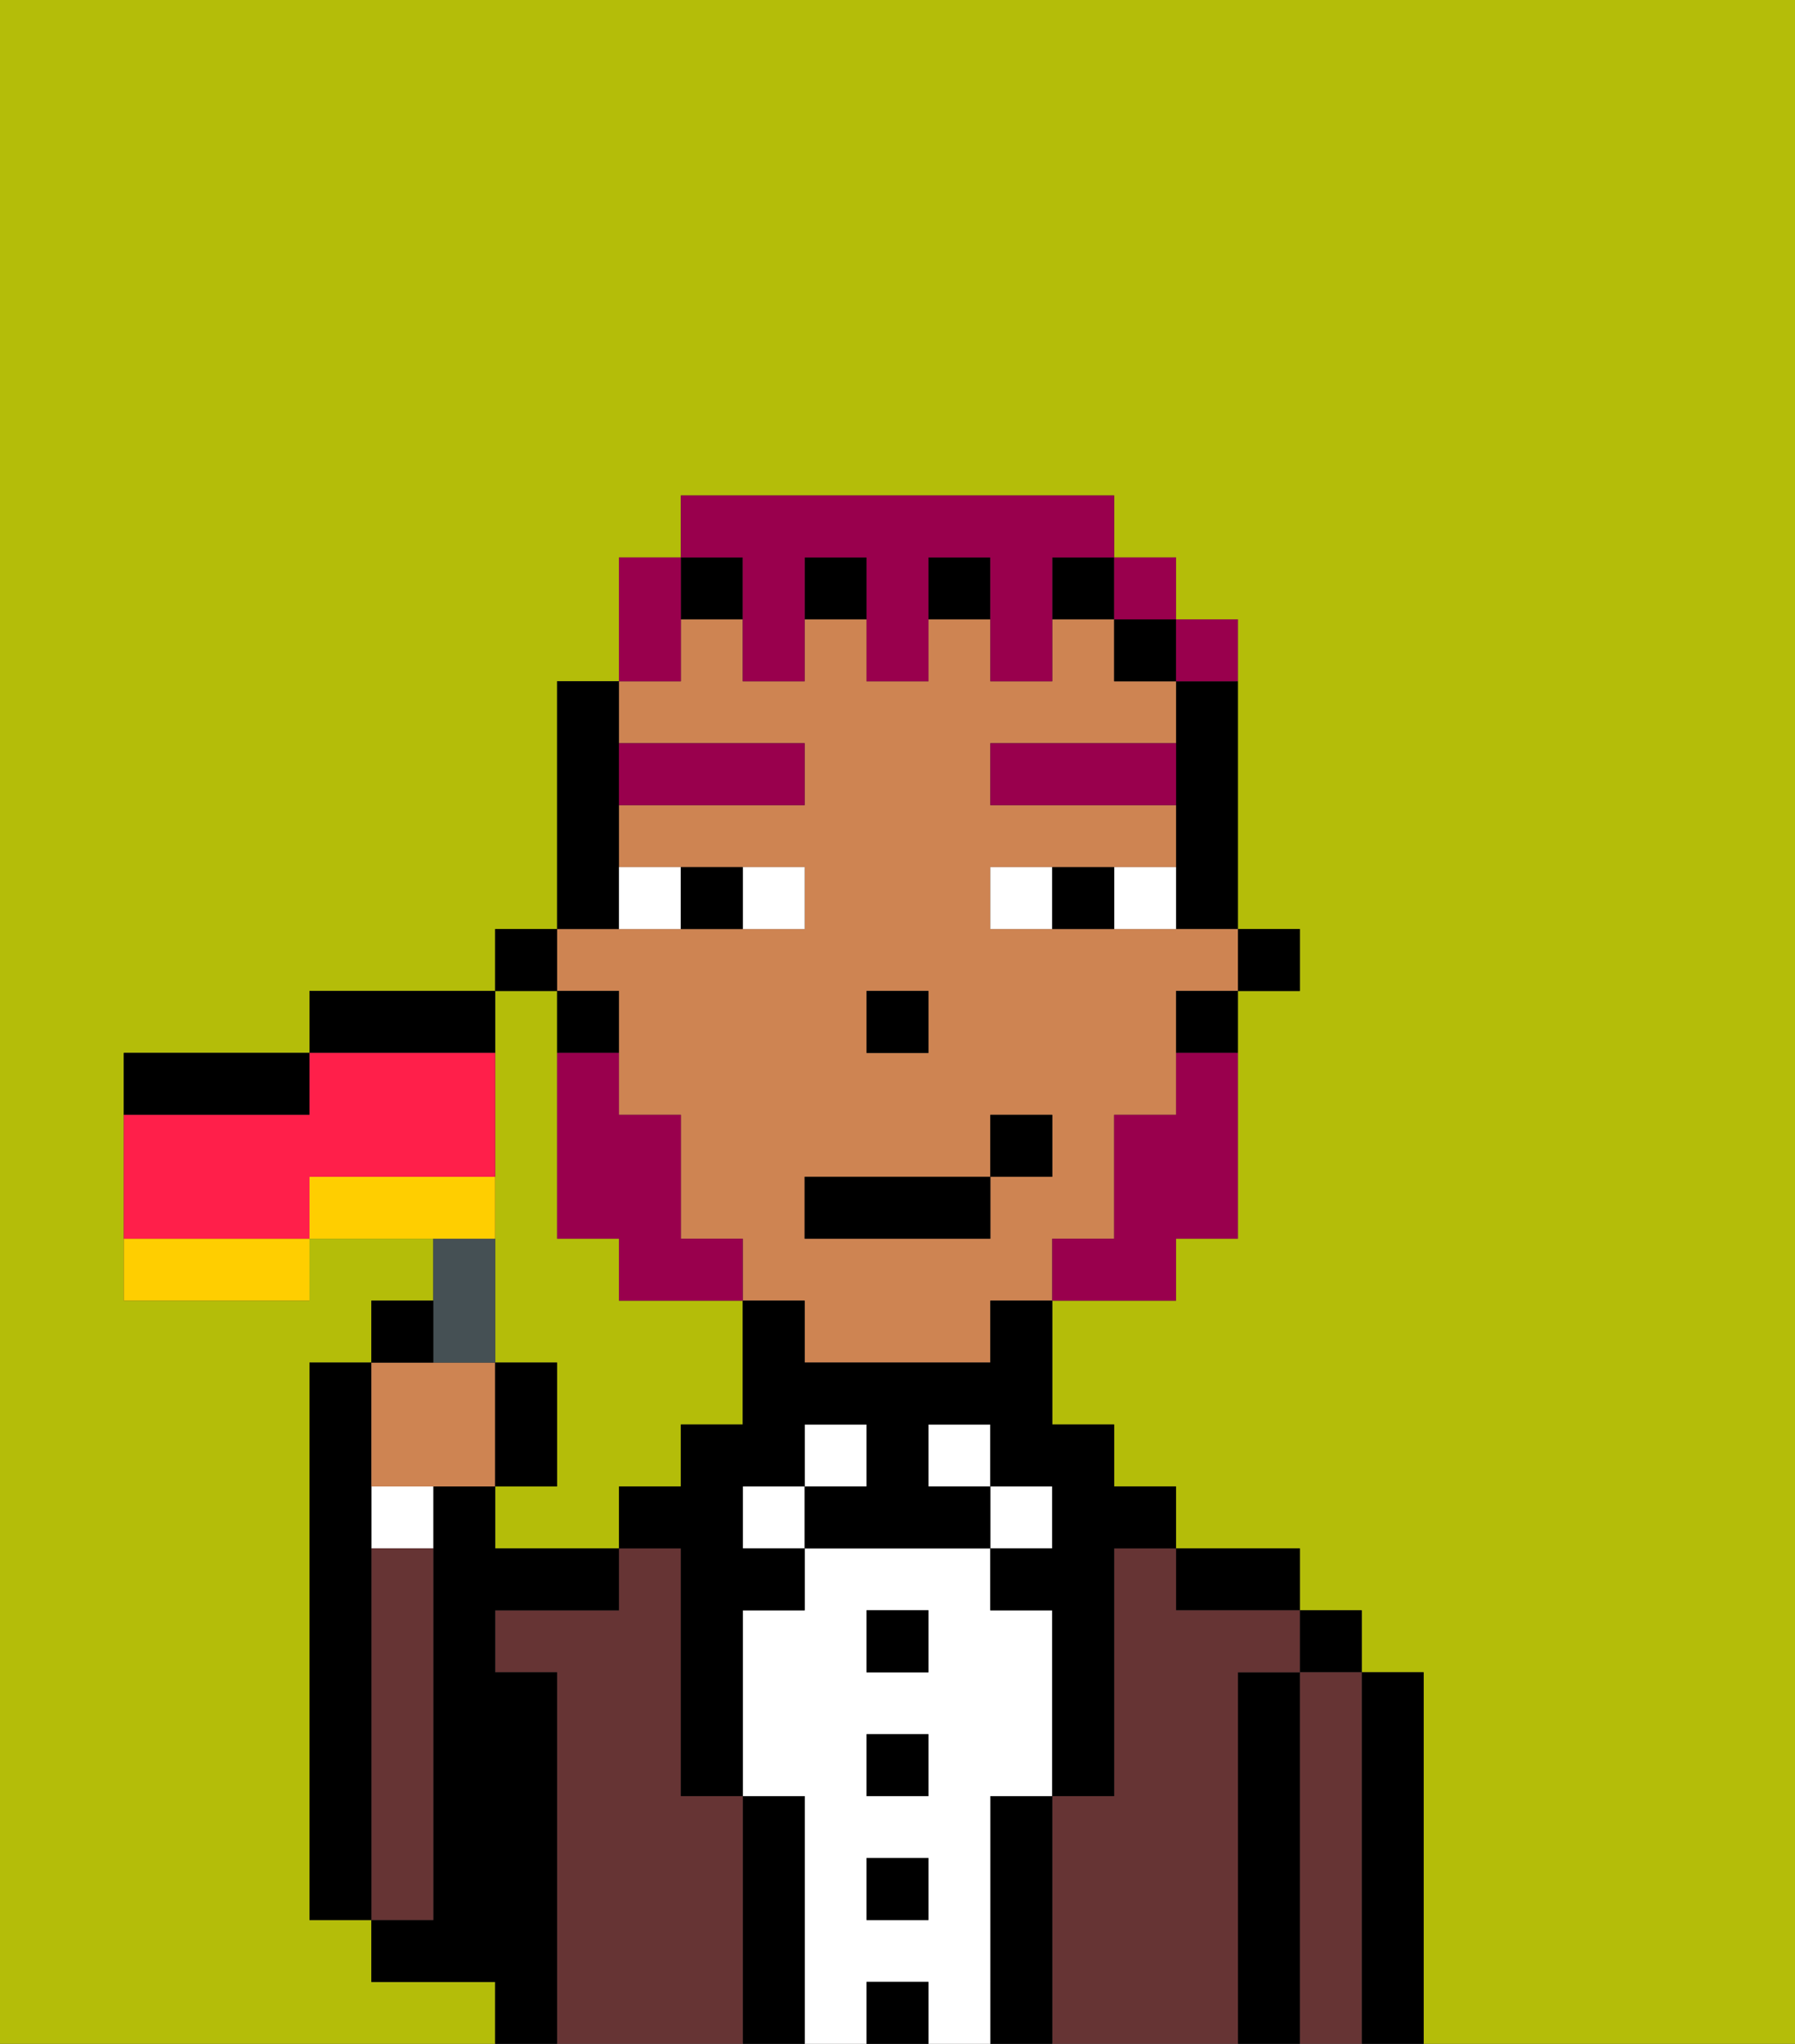 <svg xmlns="http://www.w3.org/2000/svg" viewBox="0 0 29 33"><rect x="0" y="0" width="29" height="33" fill="#333333" stroke="none"/><defs><style>polygon,rect,path{shape-rendering:crispedges;}.bb161-1{fill:#b4bd09;}.bb161-2{fill:#000000;}.bb161-3{fill:#663434;}.bb161-4{fill:#ffffff;}.bb161-5{fill:#ce8452;}.bb161-6{fill:#99004d;}.bb161-7{fill:#99004d;}.bb161-8{fill:#99004d;}.bb161-9{fill:#455054;}.bb161-10{fill:#ffce00;}.bb161-11{fill:#ff1f4a;}</style></defs><path class="bb161-1" d="M8,18v4H9v2H8v1h2V24h1V23h1V21H10V20H9V16H8v2Z"/><path class="bb161-1" d="M0,33H8V32H6V31H5V22H6V21H7V20H5v1H2V17H5V16H8V15H9V11h1V9h1V8h7V9h1v1h1v5h1v1H20v4H19v1H17v2h1v1h1v1h2v1h1v1h1v6h6V0H0Z"/><path class="bb161-2" d="M23,27H22v6h1V27Z"/><rect class="bb161-2" x="21" y="26" width="1" height="1"/><path class="bb161-3" d="M22,27H21v6h1V27Z"/><path class="bb161-2" d="M21,27H20v6h1V27Z"/><path class="bb161-2" d="M20,26h1V25H19v1Z"/><path class="bb161-3" d="M20,27h1V26H19V25H18v4H17v4h3V27Z"/><rect class="bb161-4" x="16" y="24" width="1" height="1"/><path class="bb161-2" d="M17,29H16v4h1V29Z"/><rect class="bb161-4" x="15" y="23" width="1" height="1"/><path class="bb161-4" d="M16,29h1V26H16V25H13v1H12v3h1v4h1V32h1v1h1V29Zm-1,2H14V30h1Zm0-2H14V28h1Zm0-2H14V26h1Z"/><rect class="bb161-2" x="14" y="26" width="1" height="1"/><rect class="bb161-2" x="14" y="28" width="1" height="1"/><rect class="bb161-2" x="14" y="30" width="1" height="1"/><rect class="bb161-2" x="14" y="32" width="1" height="1"/><rect class="bb161-4" x="13" y="23" width="1" height="1"/><rect class="bb161-4" x="12" y="24" width="1" height="1"/><path class="bb161-2" d="M13,29H12v4h1V29Z"/><path class="bb161-3" d="M12,29H11V25H10v1H8v1H9v6h3V29Z"/><path class="bb161-2" d="M9,27H8V26h2V25H8V24H7v7H6v1H8v1H9V27Z"/><path class="bb161-4" d="M6,25H7V24H6Z"/><path class="bb161-3" d="M7,30V25H6v6H7Z"/><path class="bb161-2" d="M6,25V22H5v9H6V25Z"/><rect class="bb161-2" x="20" y="15" width="1" height="1"/><path class="bb161-2" d="M19,12v3h1V11H19Z"/><path class="bb161-5" d="M10,16v2h1v2h1v1h1v1h3V21h1V20h1V18h1V16h1V15H16V14h3V13H16V12h3V11H18V10H17v1H16V10H15v1H14V10H13v1H12V10H11v1H10v1h3v1H10v1h3v1H9v1Zm4,0h1v1H14Zm-1,3h3V18h1v1H16v1H13Z"/><path class="bb161-2" d="M19,17h1V16H19Z"/><rect class="bb161-2" x="18" y="10" width="1" height="1"/><path class="bb161-2" d="M16,22H13V21H12v2H11v1H10v1h1v4h1V26h1V25H12V24h1V23h1v1H13v1h3V24H15V23h1v1h1v1H16v1h1v3h1V25h1V24H18V23H17V21H16Z"/><rect class="bb161-2" x="13" y="9" width="1" height="1"/><rect class="bb161-2" x="11" y="9" width="1" height="1"/><rect class="bb161-2" x="17" y="9" width="1" height="1"/><rect class="bb161-2" x="15" y="9" width="1" height="1"/><path class="bb161-2" d="M10,14V11H9v4h1Z"/><path class="bb161-2" d="M10,16H9v1h1Z"/><rect class="bb161-2" x="8" y="15" width="1" height="1"/><rect class="bb161-2" x="14" y="16" width="1" height="1"/><path class="bb161-4" d="M13,15V14H12v1Z"/><path class="bb161-4" d="M11,15V14H10v1Z"/><path class="bb161-4" d="M18,14v1h1V14Z"/><path class="bb161-4" d="M16,14v1h1V14Z"/><path class="bb161-2" d="M12,15V14H11v1Z"/><path class="bb161-2" d="M17,14v1h1V14Z"/><path class="bb161-6" d="M13,13V12H10v1Z"/><path class="bb161-6" d="M16,12v1h3V12Z"/><path class="bb161-7" d="M19,18H18v2H17v1h2V20h1V17H19Z"/><path class="bb161-7" d="M11,20V18H10V17H9v3h1v1h2V20Z"/><rect class="bb161-2" x="13" y="19" width="3" height="1"/><rect class="bb161-2" x="16" y="18" width="1" height="1"/><path class="bb161-8" d="M11,10V9H10v2h1Z"/><path class="bb161-8" d="M12,10v1h1V9h1v2h1V9h1v2h1V9h1V8H11V9h1Z"/><rect class="bb161-8" x="18" y="9" width="1" height="1"/><path class="bb161-8" d="M20,11V10H19v1Z"/><path class="bb161-5" d="M7,24H8V22H6v2Z"/><path class="bb161-9" d="M8,22V20H7v2Z"/><path class="bb161-2" d="M7,21H6v1H7Z"/><path class="bb161-2" d="M9,22H8v2H9Z"/><path class="bb161-2" d="M5,17H2v1H5Z"/><path class="bb161-2" d="M8,16H5v1H8Z"/><path class="bb161-10" d="M8,19H5v1H8Z"/><path class="bb161-10" d="M2,21H5V20H2Z"/><path class="bb161-11" d="M8,19V17H5v1H2v2H5V19Z"/></svg>